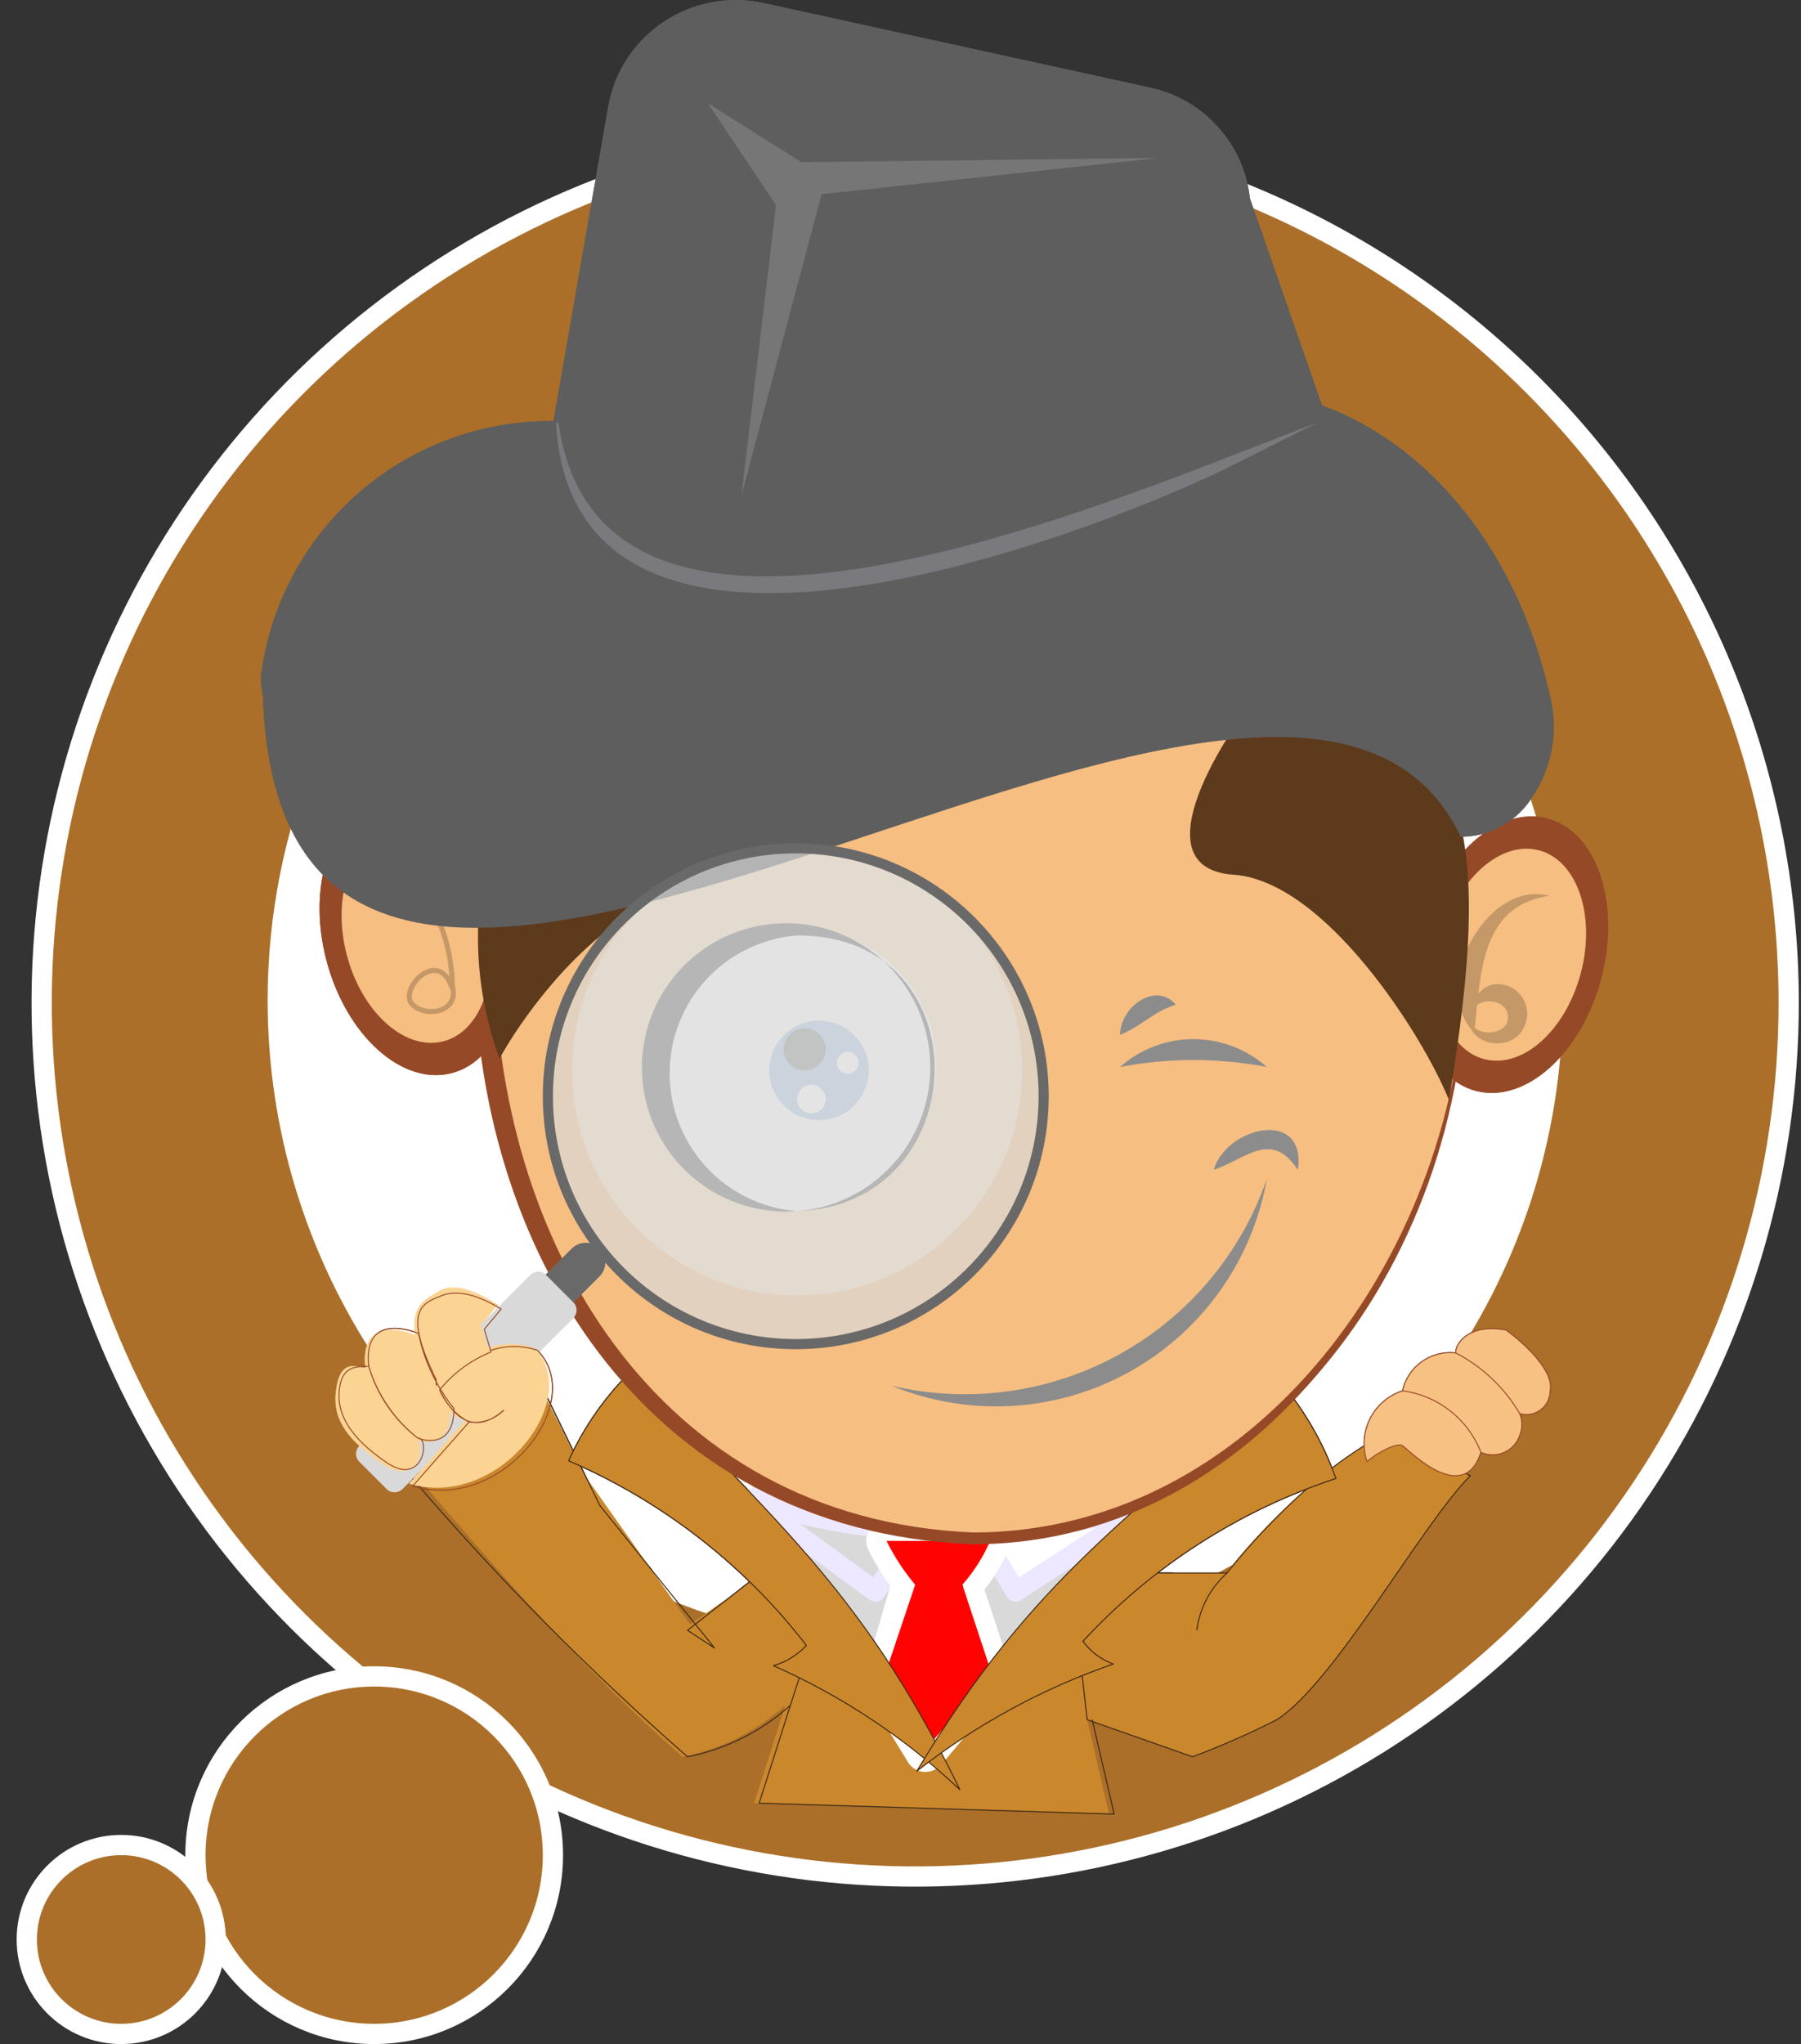 <svg width="89" height="101" viewBox="0 0 89 101" fill="none" xmlns="http://www.w3.org/2000/svg">
<rect x="0" y="0" width="89" height="101" fill="#333333" stroke="none"/>
<ellipse cx="44.225" cy="50" rx="41.667" ry="41.667" fill="white"/>
<path d="M45.642 84.638C41.891 81.903 38.895 78.262 36.934 74.055C39.63 74.944 42.432 75.476 45.267 75.638C46.392 75.638 47.517 75.638 48.559 75.638C51.527 75.573 54.466 75.039 57.267 74.055C54.112 78.3 50.164 81.894 45.642 84.638V84.638Z" fill="white"/>
<path d="M36.934 74.055C38.895 78.262 41.891 81.903 45.642 84.638C50.164 81.894 54.112 78.3 57.267 74.055M36.975 74.055C39.672 74.944 42.474 75.476 45.309 75.638M36.975 74.055L43.267 78.638L45.225 75.805M57.267 74.055C54.468 75.053 51.529 75.601 48.559 75.68M57.267 74.055L50.184 78.638L48.517 75.847M45.225 75.847C46.35 75.847 47.475 75.847 48.517 75.847" stroke="#EDE8FF" stroke-width="2" stroke-linejoin="round"/>
<path d="M54.474 77.722H60.641C65.237 75.747 69.99 74.158 74.849 72.972L70.974 78.638C68.587 81.03 65.947 83.153 63.099 84.972C61.746 85.66 60.355 86.272 58.933 86.805L53.724 84.972L54.808 89.638L37.266 89.097L38.808 84.263C37.373 85.553 35.617 86.431 33.724 86.805C28.842 82.529 24.274 77.906 20.058 72.972L23.766 71.305L26.308 68.055L29.391 74.388L34.099 80.263L36.433 78.638L38.224 77.222L41.224 81.388L45.641 85.805L53.099 79.43L54.474 77.722Z" fill="#CA872C"/>
<path d="M59.141 80.555C59.283 79.461 59.816 78.455 60.641 77.722M60.641 77.722H54.474L53.058 79.43M60.641 77.722C65.237 75.747 69.99 74.158 74.849 72.972L70.974 78.638C68.587 81.03 65.947 83.153 63.099 84.972C61.746 85.66 60.355 86.272 58.933 86.805L53.724 84.972M53.724 84.972L53.099 79.43M53.974 84.972L55.058 89.638L37.516 89.097L39.058 84.263M53.099 79.43L45.724 85.847L41.308 81.43M39.058 84.263L39.516 82.847L41.308 81.43M39.058 84.263C37.623 85.553 35.867 86.431 33.974 86.805C29.092 82.529 24.524 77.906 20.308 72.972L24.016 71.305L26.558 68.055L29.641 74.388L35.308 81.43L33.974 80.555L36.433 78.638L38.224 77.222L41.224 81.388" stroke="#3E2916" stroke-width="0.05" stroke-linejoin="round"/>
<path d="M45.225 78.305C44.667 77.642 44.192 76.915 43.808 76.138H48.933C48.59 76.927 48.126 77.658 47.558 78.305M45.058 78.305L43.642 83.138L45.725 86.555C46.642 85.597 48.933 82.597 48.933 82.597L47.558 78.43M45.058 78.43C45.933 79.388 46.725 79.388 47.558 78.43" stroke="white" stroke-width="2" stroke-linejoin="round"/>
<path d="M28.1 72.18C28.877 70.457 29.98 68.9 31.35 67.597C37.683 74.805 42.433 78.097 47.433 88.43C44.735 85.879 41.621 83.807 38.225 82.305C38.846 82.123 39.407 81.778 39.85 81.305C36.773 77.313 32.729 74.173 28.1 72.18Z" fill="#CA872C" stroke="#3E2713" stroke-width="0.05" stroke-linejoin="round"/>
<path d="M66.016 73.055C65.391 71.286 64.444 69.648 63.224 68.222C56.266 74.805 51.183 77.68 45.308 87.514C48.227 85.222 51.508 83.433 55.016 82.222C54.415 82.005 53.893 81.613 53.516 81.097C56.93 77.397 61.233 74.629 66.016 73.055V73.055Z" fill="#CA872C" stroke="#3E2713" stroke-width="0.05" stroke-linejoin="round"/>
<path d="M81.158 73.476C85.891 66.366 88.409 58.012 88.392 49.471C88.37 38.037 83.812 27.079 75.719 19.002C67.626 10.925 56.659 6.389 45.225 6.389C36.684 6.389 28.335 8.923 21.234 13.669C14.134 18.416 8.601 25.163 5.336 33.056C2.072 40.948 1.222 49.632 2.894 58.008C4.567 66.384 8.686 74.075 14.732 80.109C20.777 86.142 28.477 90.247 36.856 91.903C45.235 93.559 53.917 92.692 61.803 89.412C69.689 86.132 76.425 80.586 81.158 73.476ZM19.054 66.961C15.588 61.786 13.733 55.7 13.725 49.471C13.72 45.331 14.531 41.231 16.111 37.404C17.692 33.578 20.011 30.1 22.937 27.171C25.862 24.242 29.337 21.918 33.161 20.332C36.986 18.747 41.085 17.93 45.225 17.93C51.454 17.93 57.542 19.777 62.721 23.236C67.901 26.696 71.938 31.613 74.323 37.366C76.709 43.12 77.335 49.451 76.123 55.561C74.911 61.67 71.915 67.283 67.513 71.69C63.112 76.097 57.503 79.1 51.396 80.32C45.288 81.54 38.956 80.922 33.199 78.544C27.442 76.166 22.52 72.135 19.054 66.961Z" fill="#AB6F29" stroke="white"/>
<path d="M72.392 47.139C72.392 63.222 61.35 75.972 48.059 75.972C34.767 75.972 23.934 63.222 23.934 47.139C23.934 31.055 34.934 18.347 48.267 18.347C61.6 18.347 72.392 31.097 72.392 47.139Z" fill="#F6BE81" stroke="#964927" stroke-width="0.25" stroke-miterlimit="10"/>
<path d="M79.131 48.334C80.104 44.616 78.908 41.082 76.459 40.441C74.01 39.8 71.236 42.294 70.263 46.012C69.29 49.73 70.486 53.263 72.935 53.904C75.384 54.545 78.158 52.051 79.131 48.334Z" fill="#964927"/>
<path d="M78.122 48.07C78.868 45.22 77.939 42.509 76.046 42.014C74.154 41.518 72.016 43.427 71.27 46.276C70.524 49.126 71.453 51.837 73.345 52.333C75.237 52.828 77.376 50.919 78.122 48.07Z" fill="#F6BE81"/>
<path opacity="0.2" d="M76.225 43.722C72.683 43.722 72.058 47.888 72.058 49.43M72.058 49.43C71.725 50.763 73.475 51.013 74.1 50.347C75.225 49.055 72.767 47.597 72.058 49.472V49.43Z" stroke="black" stroke-width="0.25" stroke-miterlimit="10"/>
<path d="M22.328 53.023C24.776 52.382 25.972 48.848 24.999 45.131C24.026 41.413 21.252 38.919 18.803 39.56C16.354 40.201 15.158 43.734 16.131 47.452C17.105 51.17 19.879 53.664 22.328 53.023Z" fill="#964927"/>
<path d="M21.915 51.451C23.807 50.955 24.736 48.244 23.99 45.394C23.244 42.545 21.106 40.636 19.213 41.132C17.321 41.627 16.392 44.339 17.138 47.188C17.884 50.038 20.022 51.946 21.915 51.451Z" fill="#F6BE81"/>
<g opacity="0.2">
<path d="M19.059 42.846C22.1 42.138 24.142 46.055 23.225 48.596C22.559 46.18 21.725 43.763 19.059 42.846Z" fill="black"/>
<path d="M23.183 48.596C23.766 50.179 20.933 50.929 20.433 49.179C20.404 48.836 20.501 48.493 20.707 48.216C20.913 47.939 21.213 47.746 21.55 47.675C21.888 47.603 22.24 47.657 22.541 47.827C22.841 47.997 23.07 48.27 23.183 48.596V48.596ZM23.183 48.596C22.766 47.388 21.183 47.971 21.433 48.888C21.683 49.804 23.516 49.929 23.183 48.596Z" fill="black"/>
</g>
<path d="M35.516 42.764C30.974 42.389 26.515 48.055 24.849 51.097C23.802 48.145 23.571 44.965 24.18 41.893C24.788 38.82 26.214 35.969 28.307 33.639H35.516C37.391 36.722 40.016 43.097 35.516 42.764Z" fill="#5D3A1C"/>
<path d="M60.351 41.972C64.892 42.264 69.726 49.972 70.976 53.055C73.351 39.139 70.976 37.639 68.809 33.847L61.726 32.805C59.392 35.722 55.851 41.639 60.351 41.972Z" fill="#5D3A1C"/>
<path d="M39.392 64.013C45.536 64.013 50.517 59.032 50.517 52.888C50.517 46.744 45.536 41.763 39.392 41.763C33.248 41.763 28.267 46.744 28.267 52.888C28.267 59.032 33.248 64.013 39.392 64.013Z" fill="#FCDEBD"/>
<path d="M46.35 52.889C46.35 51.512 45.942 50.167 45.178 49.023C44.413 47.878 43.326 46.986 42.055 46.46C40.783 45.933 39.384 45.795 38.035 46.064C36.685 46.332 35.445 46.995 34.472 47.968C33.498 48.941 32.836 50.181 32.567 51.531C32.299 52.881 32.437 54.28 32.963 55.551C33.49 56.823 34.382 57.91 35.526 58.674C36.67 59.439 38.016 59.847 39.392 59.847" fill="#FCFCFC"/>
<path d="M46.35 52.889C46.35 51.512 45.942 50.167 45.178 49.023C44.413 47.878 43.326 46.986 42.055 46.46C40.783 45.933 39.384 45.795 38.035 46.064C36.685 46.332 35.445 46.995 34.472 47.968C33.498 48.941 32.836 50.181 32.567 51.531C32.299 52.881 32.437 54.28 32.963 55.551C33.49 56.823 34.382 57.91 35.526 58.674C36.67 59.439 38.016 59.847 39.392 59.847" stroke="black" stroke-width="0.15"/>
<path d="M40.474 55.347C41.832 55.347 42.932 54.246 42.932 52.889C42.932 51.531 41.832 50.43 40.474 50.43C39.116 50.43 38.016 51.531 38.016 52.889C38.016 54.246 39.116 55.347 40.474 55.347Z" fill="#ABC7E5"/>
<path d="M39.765 52.889C40.341 52.889 40.807 52.423 40.807 51.847C40.807 51.272 40.341 50.806 39.765 50.806C39.19 50.806 38.724 51.272 38.724 51.847C38.724 52.423 39.19 52.889 39.765 52.889Z" fill="#8E908F"/>
<path d="M40.1 55.014C40.491 55.014 40.808 54.697 40.808 54.306C40.808 53.914 40.491 53.597 40.1 53.597C39.709 53.597 39.392 53.914 39.392 54.306C39.392 54.697 39.709 55.014 40.1 55.014Z" fill="white"/>
<path d="M41.892 53.055C42.191 53.055 42.434 52.812 42.434 52.513C42.434 52.214 42.191 51.972 41.892 51.972C41.593 51.972 41.351 52.214 41.351 52.513C41.351 52.812 41.593 53.055 41.892 53.055Z" fill="white"/>
<path d="M48.059 66.139C50.642 67.097 57.142 66.805 62.6 58.222M65.059 56.639C64.85 55.472 63.725 53.889 60.892 56.639M55.434 52.472C56.546 51.867 57.792 51.549 59.059 51.549C60.325 51.549 61.571 51.867 62.684 52.472M55.434 50.889C55.809 50.18 56.892 48.93 58.184 49.389" stroke="#8C8C8C" stroke-width="0.15" stroke-miterlimit="10"/>
<path d="M47.35 48.639C45.808 53.347 48.683 46.972 38.517 41.972C41.65 41.682 44.784 42.525 47.35 44.347C50.183 47.472 47.85 47.055 47.35 48.639Z" fill="white"/>
<path d="M50.671 52.012C51.534 51.576 51.772 50.307 51.202 49.177C50.632 48.047 49.471 47.484 48.608 47.919C47.745 48.354 47.507 49.623 48.077 50.753C48.647 51.883 49.808 52.447 50.671 52.012Z" fill="#D9D9D9"/>
<path d="M29.641 61.68C29.817 61.866 29.915 62.112 29.915 62.368C29.915 62.623 29.817 62.869 29.641 63.055L28.141 64.555C27.955 64.731 27.709 64.829 27.453 64.829C27.198 64.829 26.952 64.731 26.766 64.555C26.59 64.369 26.492 64.123 26.492 63.868C26.492 63.612 26.59 63.366 26.766 63.18L28.266 61.68C28.452 61.504 28.698 61.406 28.953 61.406C29.209 61.406 29.455 61.504 29.641 61.68V61.68Z" fill="#696969"/>
<path d="M26.215 62.999L17.759 71.454C17.547 71.666 17.547 72.009 17.759 72.22L19.114 73.576C19.326 73.787 19.669 73.787 19.88 73.576L28.336 65.12C28.548 64.908 28.548 64.565 28.336 64.354L26.981 62.999C26.769 62.787 26.426 62.787 26.215 62.999Z" fill="#D9D9D9"/>
<path d="M21.682 63.804C22.557 63.263 23.849 64.013 24.599 64.471L23.766 65.471L24.099 66.596C24.842 66.345 25.647 66.345 26.391 66.596C28.891 69.096 24.641 74.638 20.224 73.305L23.016 70.138H22.766C22.57 70.038 22.399 69.896 22.266 69.721C22.266 71.346 21.182 71.346 20.599 71.18C21.057 71.513 20.599 73.471 18.932 72.346C17.266 71.221 16.432 70.221 16.599 68.763C16.766 67.305 17.391 67.43 18.057 67.596C17.807 65.388 19.474 65.555 20.516 65.971C20.307 64.471 21.016 64.221 21.682 63.804Z" fill="#FBD393"/>
<path d="M21.558 68.472V68.18C19.85 64.68 20.891 64.388 21.85 64.013C22.808 63.639 24.016 64.222 24.766 64.68L23.933 65.68L24.266 66.805M21.725 68.68C22.891 71.013 24.183 70.305 24.891 69.68C24.672 69.904 24.404 70.074 24.107 70.175C23.81 70.277 23.494 70.307 23.183 70.263M21.725 68.68C22.014 69.36 22.529 69.919 23.183 70.263M21.725 68.68C22.399 67.849 23.273 67.204 24.266 66.805M23.183 70.263L20.391 73.43C24.808 74.763 29.058 69.263 26.558 66.722C25.815 66.471 25.01 66.471 24.266 66.722M18.225 67.513C17.975 65.305 19.641 65.472 20.683 65.888C20.963 67.246 21.563 68.518 22.433 69.597C22.433 71.43 21.141 71.263 20.641 71.055M18.225 67.513C18.648 68.914 19.491 70.151 20.641 71.055M18.225 67.513C18.632 68.921 19.479 70.162 20.641 71.055M18.225 67.513C17.558 67.513 16.891 67.513 16.766 68.68C16.641 69.847 17.266 71.013 19.1 72.263C20.933 73.513 21.266 71.013 20.641 71.055" stroke="#974C28" stroke-width="0.05" stroke-linejoin="round"/>
<path d="M73.182 71.763C72.307 74.472 69.598 71.555 69.307 71.43C69.015 71.305 68.057 71.763 67.557 72.222C67.439 71.877 67.392 71.513 67.416 71.149C67.441 70.786 67.538 70.431 67.701 70.106C67.863 69.78 68.089 69.49 68.365 69.253C68.641 69.015 68.961 68.835 69.307 68.722C69.436 68.141 69.776 67.628 70.261 67.282C70.745 66.936 71.34 66.781 71.932 66.847C71.932 66.305 72.682 65.388 74.432 65.722C75.223 66.305 76.848 67.722 76.598 68.763C76.593 68.942 76.547 69.117 76.463 69.275C76.379 69.433 76.26 69.57 76.115 69.674C75.97 69.779 75.803 69.849 75.627 69.879C75.451 69.909 75.27 69.898 75.098 69.847C75.242 70.193 75.242 70.583 75.098 70.93C75.034 71.116 74.933 71.286 74.799 71.431C74.666 71.575 74.504 71.69 74.324 71.769C74.143 71.847 73.949 71.887 73.752 71.886C73.555 71.885 73.361 71.843 73.182 71.763V71.763Z" fill="#F7C183"/>
<path d="M69.307 68.722C70.166 68.835 70.979 69.177 71.661 69.712C72.343 70.247 72.868 70.955 73.182 71.763M69.307 68.722C69.436 68.141 69.776 67.628 70.261 67.282C70.745 66.936 71.34 66.781 71.932 66.847M69.307 68.722C68.961 68.835 68.641 69.015 68.365 69.253C68.089 69.49 67.863 69.78 67.701 70.106C67.538 70.431 67.441 70.786 67.416 71.149C67.392 71.513 67.439 71.877 67.557 72.222C68.057 71.763 69.057 71.263 69.307 71.43C69.557 71.597 72.307 74.472 73.182 71.763M73.182 71.763C73.361 71.843 73.555 71.885 73.752 71.886C73.949 71.887 74.143 71.847 74.324 71.769C74.504 71.69 74.666 71.575 74.799 71.431C74.933 71.286 75.034 71.116 75.098 70.93C75.242 70.583 75.242 70.193 75.098 69.847M71.932 66.847C71.932 66.305 72.682 65.388 74.432 65.722C75.223 66.305 76.848 67.722 76.598 68.763C76.593 68.942 76.547 69.117 76.463 69.275C76.379 69.433 76.26 69.57 76.115 69.674C75.97 69.779 75.803 69.849 75.627 69.879C75.451 69.909 75.27 69.898 75.098 69.847M71.932 66.847C73.25 67.526 74.348 68.567 75.098 69.847" stroke="#974C28" stroke-width="0.05" stroke-linejoin="round"/>
<path d="M50.767 22.597C53.491 20.389 56.884 19.17 60.392 19.139C68.1 19.139 74.641 25.347 76.641 34.597C76.817 35.401 76.83 36.231 76.68 37.04C76.529 37.848 76.219 38.619 75.767 39.306C75.398 39.928 74.874 40.443 74.245 40.801C73.617 41.159 72.906 41.347 72.183 41.347C63.308 22.597 12.975 65.722 12.975 33.431C23.267 33.431 33.183 37.597 41.017 30.972L50.767 22.597ZM27.35 20.806L30.058 5.264C30.205 4.423 30.521 3.62 30.987 2.904C31.452 2.188 32.057 1.573 32.767 1.097C33.48 0.616 34.283 0.283 35.127 0.119C35.972 -0.046 36.841 -0.039 37.683 0.139L56.725 4.306C58.042 4.565 59.242 5.238 60.149 6.228C61.056 7.217 61.623 8.471 61.767 9.806L65.6 20.806C64.933 20.806 59.808 22.597 59.1 22.597C54.933 22.597 47.725 33.139 45.433 29.306C45.433 29.306 47.975 28.514 40.933 34.597C33.892 40.681 27.35 38.181 17.683 38.181C17.056 38.186 16.434 38.067 15.853 37.831C15.272 37.595 14.743 37.246 14.297 36.804C13.852 36.363 13.498 35.837 13.257 35.258C13.016 34.679 12.892 34.058 12.892 33.431C13.331 29.918 15.048 26.69 17.714 24.362C20.381 22.034 23.81 20.768 27.35 20.806V20.806Z" fill="#5E5E5E"/>
<path d="M37.308 18.638L38.35 10.305L34.975 5.263L42.058 8.18L57.266 7.805L40.975 10.305L36.808 20.18L37.308 18.638Z" fill="#D9D9D9"/>
<path opacity="0.2" d="M27.6 20.888C27.267 26.888 34.35 35.346 65.1 20.888" stroke="#EDE8FF" stroke-width="0.25" stroke-linejoin="round"/>
<path opacity="0.4" d="M39.6 66.472C47.102 66.472 53.183 60.391 53.183 52.889C53.183 45.387 47.102 39.306 39.6 39.306C32.098 39.306 26.017 45.387 26.017 52.889C26.017 60.391 32.098 66.472 39.6 66.472Z" fill="#D9D9D9" stroke="black" stroke-width="0.25"/>
<path d="M39.392 59.847C40.305 59.847 41.21 59.667 42.054 59.318C42.899 58.968 43.666 58.456 44.312 57.809C44.958 57.163 45.471 56.396 45.82 55.552C46.17 54.708 46.35 53.803 46.35 52.889" fill="#FCFCFC"/>
<path d="M39.392 59.847C40.305 59.847 41.21 59.667 42.054 59.318C42.899 58.968 43.666 58.456 44.312 57.809C44.958 57.163 45.471 56.396 45.82 55.552C46.17 54.708 46.35 53.803 46.35 52.889" stroke="black" stroke-width="0.15" stroke-miterlimit="10"/>
<path d="M45.642 84.638C41.891 81.903 38.895 78.262 36.934 74.055C39.63 74.944 42.432 75.476 45.267 75.638C46.392 75.638 47.517 75.638 48.559 75.638C51.527 75.573 54.466 75.039 57.267 74.055C54.112 78.3 50.164 81.894 45.642 84.638V84.638Z" fill="white"/>
<path d="M36.934 74.055C38.895 78.262 41.891 81.903 45.642 84.638C50.164 81.894 54.112 78.3 57.267 74.055M36.975 74.055C39.672 74.944 42.474 75.476 45.309 75.638ZM36.975 74.055L43.267 78.638L45.225 75.805M57.267 74.055C54.468 75.053 51.529 75.601 48.559 75.68ZM57.267 74.055L50.184 78.638L48.517 75.847M45.225 75.847C46.35 75.847 47.475 75.847 48.517 75.847Z" fill="#D9D9D9"/>
<path d="M36.934 74.055C38.895 78.262 41.891 81.903 45.642 84.638C50.164 81.894 54.112 78.3 57.267 74.055M57.267 74.055C54.468 75.053 51.529 75.601 48.559 75.68M57.267 74.055L50.184 78.638L48.517 75.847C47.475 75.847 46.35 75.847 45.225 75.847M45.309 75.638C42.474 75.476 39.672 74.944 36.975 74.055L43.267 78.638L45.225 75.805" stroke="#EDE8FF" stroke-linejoin="round"/>
<path d="M54.475 77.722H60.641C60.503 77.722 64.325 72.917 68.492 70.833L72.658 72.917C70.271 75.308 65.947 83.153 63.1 84.972C61.746 85.66 60.355 86.272 58.933 86.805L53.725 84.972L54.808 89.639L37.266 89.097L38.808 84.264C37.373 85.553 35.617 86.431 33.725 86.805C28.842 82.529 24.791 77.851 20.574 72.917L23.766 71.305L26.825 68.75L28.908 72.917L34.1 80.264L36.433 78.639L38.225 77.222L41.225 81.389L45.641 85.805L53.1 79.43L54.475 77.722Z" fill="#CA872C"/>
<path d="M59.141 80.555C59.283 79.461 59.816 78.455 60.641 77.722M60.641 77.722H54.474L53.058 79.43M60.641 77.722C60.641 77.722 64.324 72.917 68.491 70.833L72.657 72.917C70.271 75.308 65.947 83.153 63.099 84.972C61.746 85.66 60.355 86.272 58.933 86.805L53.724 84.972L53.099 79.43L45.724 85.847L41.308 81.43L39.516 82.847L39.058 84.263M53.974 84.972L55.058 89.638L37.516 89.097L39.058 84.263M39.058 84.263C37.623 85.553 35.867 86.431 33.974 86.805C29.092 82.529 24.524 77.906 20.308 72.972L24.016 71.305L26.558 68.055L29.641 74.388L35.308 81.43L33.974 80.555L36.433 78.638L38.224 77.222L41.224 81.388" stroke="#3E2916" stroke-width="0.05" stroke-linejoin="round"/>
<path d="M45.225 78.305C44.667 77.642 44.192 76.915 43.808 76.138H48.933C48.59 76.927 48.126 77.658 47.558 78.305L48.933 82.472C48.933 82.472 46.642 85.472 45.725 86.43L43.642 83.013L45.225 78.305Z" fill="#FF0202"/>
<path d="M45.225 78.305C44.667 77.642 44.192 76.915 43.808 76.138H48.933C48.59 76.927 48.126 77.658 47.558 78.305M45.058 78.305L43.642 83.138L45.725 86.555C46.642 85.597 48.933 82.597 48.933 82.597L47.558 78.43M45.058 78.43C45.933 79.388 46.725 79.388 47.558 78.43" stroke="white" stroke-width="2" stroke-linejoin="round"/>
<path d="M45.225 78.305C44.667 77.642 44.192 76.915 43.808 76.138H48.933C48.59 76.927 48.126 77.658 47.558 78.305L48.933 82.472C48.933 82.472 46.642 85.472 45.725 86.43L43.642 83.013L45.225 78.305Z" fill="#FF0202"/>
<path d="M28.1 72.18C28.877 70.457 29.98 68.9 31.35 67.597C37.683 74.805 42.433 78.097 47.433 88.43C44.735 85.879 41.621 83.807 38.225 82.305C38.846 82.123 39.407 81.778 39.85 81.305C36.773 77.313 32.729 74.173 28.1 72.18Z" fill="#CA872C" stroke="#3E2713" stroke-width="0.05" stroke-linejoin="round"/>
<path d="M66.016 73.055C65.391 71.286 64.444 69.648 63.224 68.222C56.266 74.805 51.183 77.68 45.308 87.514C48.227 85.222 51.508 83.433 55.016 82.222C54.415 82.005 53.893 81.613 53.516 81.097C56.93 77.397 61.233 74.629 66.016 73.055V73.055Z" fill="#CA872C" stroke="#3E2713" stroke-width="0.05" stroke-linejoin="round"/>
<path d="M48.059 75.972C61.498 75.972 72.392 63.063 72.392 47.139C72.392 31.215 61.498 18.306 48.059 18.306C34.62 18.306 23.726 31.215 23.726 47.139C23.726 63.063 34.62 75.972 48.059 75.972Z" fill="#F6BE81"/>
<path d="M72.391 47.138C72.724 60.93 62.891 76.305 48.058 76.305C15.224 74.972 15.224 19.513 48.058 17.972C62.891 17.972 72.724 33.305 72.391 47.138V47.138ZM72.391 47.138C72.391 33.513 62.683 18.513 48.058 18.597C16.558 19.972 16.558 74.347 48.058 75.722C62.683 75.722 72.558 60.763 72.391 47.138V47.138Z" fill="#964927"/>
<path d="M79.131 48.334C80.104 44.616 78.908 41.082 76.459 40.441C74.01 39.8 71.236 42.294 70.263 46.012C69.29 49.73 70.486 53.263 72.935 53.904C75.384 54.545 78.158 52.051 79.131 48.334Z" fill="#964927"/>
<path d="M78.122 48.07C78.868 45.22 77.939 42.509 76.046 42.014C74.154 41.518 72.016 43.427 71.27 46.276C70.524 49.126 71.453 51.837 73.345 52.333C75.237 52.828 77.376 50.919 78.122 48.07Z" fill="#F6BE81"/>
<g opacity="0.2">
<path d="M76.559 44.264C73.1 44.764 73.184 48.222 72.85 51.014C70.6 48.764 73.475 43.431 76.559 44.264Z" fill="black"/>
<path d="M72.683 50.014C72.349 51.264 74.433 51.306 74.516 50.347C74.599 49.389 73.141 49.139 72.683 50.014ZM72.683 50.014C72.683 49.472 73.224 48.514 74.183 48.639C74.398 48.665 74.605 48.738 74.789 48.854C74.972 48.97 75.128 49.126 75.244 49.309C75.359 49.493 75.433 49.7 75.458 49.916C75.484 50.132 75.461 50.35 75.391 50.556C74.891 52.222 72.141 51.639 72.683 50.014Z" fill="black"/>
</g>
<path d="M22.328 53.023C24.776 52.382 25.972 48.848 24.999 45.131C24.026 41.413 21.252 38.919 18.803 39.56C16.354 40.201 15.158 43.734 16.131 47.452C17.105 51.17 19.879 53.664 22.328 53.023Z" fill="#964927"/>
<path d="M21.915 51.451C23.807 50.955 24.736 48.244 23.99 45.394C23.244 42.545 21.106 40.636 19.213 41.132C17.321 41.627 16.392 44.339 17.138 47.188C17.884 50.038 20.022 51.946 21.915 51.451Z" fill="#F6BE81"/>
<path opacity="0.2" d="M18.184 42.972C21.725 43.18 22.35 47.138 22.35 48.722M22.35 48.722C22.725 50.055 20.975 50.305 20.35 49.597C19.725 48.888 21.6 46.847 22.309 48.722H22.35Z" stroke="black" stroke-width="0.25" stroke-miterlimit="10"/>
<path d="M35.309 43.972C30.808 43.638 26.35 49.305 24.683 52.305C23.593 49.342 23.335 46.136 23.938 43.036C24.54 39.937 25.98 37.061 28.1 34.722H35.267C37.225 37.93 39.85 44.305 35.309 43.972Z" fill="#5D3A1C"/>
<path d="M60.975 43.222C65.516 43.556 70.35 51.222 71.6 54.347C73.975 40.389 71.6 38.931 69.433 35.139L62.35 34.056C60.017 36.972 56.475 42.931 60.975 43.222Z" fill="#5D3A1C"/>
<path d="M39.392 64.013C45.536 64.013 50.517 59.032 50.517 52.888C50.517 46.744 45.536 41.763 39.392 41.763C33.248 41.763 28.267 46.744 28.267 52.888C28.267 59.032 33.248 64.013 39.392 64.013Z" fill="#FCDEBD"/>
<path d="M39.392 59.847C38.467 59.858 37.549 59.687 36.69 59.343C35.832 58.999 35.05 58.49 34.388 57.844C33.726 57.197 33.198 56.427 32.834 55.577C32.47 54.727 32.278 53.813 32.267 52.889C32.348 51.069 33.107 49.346 34.395 48.059C35.683 46.771 37.406 46.012 39.225 45.93C40.155 45.883 41.085 46.031 41.955 46.363C42.825 46.694 43.616 47.204 44.278 47.859C44.941 48.513 45.46 49.298 45.802 50.164C46.144 51.03 46.303 51.958 46.267 52.889C46.206 54.701 45.464 56.423 44.19 57.712C42.916 59.002 41.203 59.764 39.392 59.847V59.847Z" fill="#FCFCFC"/>
<path d="M39.391 59.847C38.413 59.922 37.429 59.794 36.502 59.471C35.575 59.148 34.725 58.637 34.005 57.97C33.285 57.303 32.71 56.494 32.317 55.595C31.924 54.695 31.722 53.724 31.722 52.743C31.722 51.761 31.924 50.79 32.317 49.891C32.71 48.991 33.285 48.183 34.005 47.516C34.725 46.849 35.575 46.337 36.502 46.014C37.429 45.691 38.413 45.563 39.391 45.639C41.181 45.776 42.854 46.584 44.074 47.901C45.294 49.218 45.972 50.947 45.972 52.743C45.972 54.538 45.294 56.267 44.074 57.584C42.854 58.902 41.181 59.71 39.391 59.847V59.847ZM39.391 59.847C48.266 59.555 48.641 46.18 39.391 46.222C37.676 46.356 36.075 47.132 34.907 48.395C33.74 49.658 33.091 51.314 33.091 53.034C33.091 54.754 33.74 56.411 34.907 57.674C36.075 58.937 37.676 59.713 39.391 59.847Z" fill="#666666"/>
<path d="M40.474 55.347C41.832 55.347 42.932 54.246 42.932 52.889C42.932 51.531 41.832 50.43 40.474 50.43C39.116 50.43 38.016 51.531 38.016 52.889C38.016 54.246 39.116 55.347 40.474 55.347Z" fill="#ABC7E5"/>
<path d="M39.765 52.889C40.341 52.889 40.807 52.423 40.807 51.847C40.807 51.272 40.341 50.806 39.765 50.806C39.19 50.806 38.724 51.272 38.724 51.847C38.724 52.423 39.19 52.889 39.765 52.889Z" fill="#8E908F"/>
<path d="M40.1 55.014C40.491 55.014 40.808 54.697 40.808 54.306C40.808 53.914 40.491 53.597 40.1 53.597C39.709 53.597 39.392 53.914 39.392 54.306C39.392 54.697 39.709 55.014 40.1 55.014Z" fill="white"/>
<path d="M41.892 53.055C42.191 53.055 42.434 52.812 42.434 52.513C42.434 52.214 42.191 51.972 41.892 51.972C41.593 51.972 41.351 52.214 41.351 52.513C41.351 52.812 41.593 53.055 41.892 53.055Z" fill="white"/>
<path d="M44.059 68.472C47.865 69.367 51.868 68.819 55.293 66.933C58.718 65.048 61.322 61.958 62.6 58.263C62.248 60.263 61.452 62.159 60.271 63.81C59.089 65.462 57.553 66.828 55.774 67.807C53.995 68.787 52.019 69.355 49.992 69.47C47.964 69.585 45.937 69.243 44.059 68.472V68.472Z" fill="#8C8C8C"/>
<path d="M55.35 52.722C56.349 51.835 57.638 51.345 58.975 51.345C60.311 51.345 61.601 51.835 62.6 52.722C60.205 52.264 57.745 52.264 55.35 52.722Z" fill="#8C8C8C"/>
<path d="M55.35 51.138C55.35 49.763 57.1 48.472 58.1 49.638C56.808 50.097 56.6 50.597 55.35 51.138Z" fill="#8C8C8C"/>
<path d="M29.641 61.68C29.817 61.866 29.915 62.112 29.915 62.368C29.915 62.623 29.817 62.869 29.641 63.055L28.141 64.555C27.955 64.731 27.709 64.829 27.453 64.829C27.198 64.829 26.952 64.731 26.766 64.555C26.59 64.369 26.492 64.123 26.492 63.868C26.492 63.612 26.59 63.366 26.766 63.18L28.266 61.68C28.452 61.504 28.698 61.406 28.953 61.406C29.209 61.406 29.455 61.504 29.641 61.68V61.68Z" fill="#696969"/>
<path d="M26.215 62.999L17.759 71.454C17.547 71.666 17.547 72.009 17.759 72.22L19.114 73.576C19.326 73.787 19.669 73.787 19.88 73.576L28.336 65.12C28.548 64.908 28.548 64.565 28.336 64.354L26.981 62.999C26.769 62.787 26.426 62.787 26.215 62.999Z" fill="#D9D9D9"/>
<path d="M21.682 63.804C22.557 63.263 23.849 64.013 24.599 64.471L23.766 65.471L24.099 66.596C24.842 66.345 25.647 66.345 26.391 66.596C28.891 69.096 24.641 74.638 20.224 73.305L23.016 70.138H22.766C22.57 70.038 22.399 69.896 22.266 69.721C22.266 71.346 21.182 71.346 20.599 71.18C21.057 71.513 20.599 73.471 18.932 72.346C17.266 71.221 16.432 70.221 16.599 68.763C16.766 67.305 17.391 67.43 18.057 67.596C17.807 65.388 19.474 65.555 20.516 65.971C20.307 64.471 21.016 64.221 21.682 63.804Z" fill="#FBD393"/>
<path d="M21.558 68.472V68.18C19.85 64.68 20.891 64.388 21.85 64.013C22.808 63.639 24.016 64.222 24.766 64.68L23.933 65.68L24.266 66.805M21.725 68.68C22.891 71.013 24.183 70.305 24.891 69.68C24.672 69.904 24.404 70.074 24.107 70.175C23.81 70.277 23.494 70.307 23.183 70.263M21.725 68.68C22.014 69.36 22.529 69.919 23.183 70.263M21.725 68.68C22.399 67.849 23.273 67.204 24.266 66.805M23.183 70.263L20.391 73.43C24.808 74.763 29.058 69.263 26.558 66.722C25.815 66.471 25.01 66.471 24.266 66.722M18.225 67.513C17.975 65.305 19.641 65.472 20.683 65.888C20.963 67.246 21.563 68.518 22.433 69.597C22.433 71.43 21.141 71.263 20.641 71.055M18.225 67.513C18.648 68.914 19.491 70.151 20.641 71.055M18.225 67.513C18.632 68.921 19.479 70.162 20.641 71.055M18.225 67.513C17.558 67.513 16.891 67.513 16.766 68.68C16.641 69.847 17.266 71.013 19.1 72.263C20.933 73.513 21.266 71.013 20.641 71.055" stroke="#974C28" stroke-width="0.05" stroke-linejoin="round"/>
<path d="M73.182 71.763C72.307 74.472 69.598 71.555 69.307 71.43C69.015 71.305 68.057 71.763 67.557 72.222C67.439 71.877 67.392 71.513 67.416 71.149C67.441 70.786 67.538 70.431 67.701 70.106C67.863 69.78 68.089 69.49 68.365 69.253C68.641 69.015 68.961 68.835 69.307 68.722C69.436 68.141 69.776 67.628 70.261 67.282C70.745 66.936 71.34 66.781 71.932 66.847C71.932 66.305 72.682 65.388 74.432 65.722C75.223 66.305 76.848 67.722 76.598 68.763C76.593 68.942 76.547 69.117 76.463 69.275C76.379 69.433 76.26 69.57 76.115 69.674C75.97 69.779 75.803 69.849 75.627 69.879C75.451 69.909 75.27 69.898 75.098 69.847C75.242 70.193 75.242 70.583 75.098 70.93C75.034 71.116 74.933 71.286 74.799 71.431C74.666 71.575 74.504 71.69 74.324 71.769C74.143 71.847 73.949 71.887 73.752 71.886C73.555 71.885 73.361 71.843 73.182 71.763V71.763Z" fill="#F7C183"/>
<path d="M69.307 68.722C70.166 68.835 70.979 69.177 71.661 69.712C72.343 70.247 72.868 70.955 73.182 71.763M69.307 68.722C69.436 68.141 69.776 67.628 70.261 67.282C70.745 66.936 71.34 66.781 71.932 66.847M69.307 68.722C68.961 68.835 68.641 69.015 68.365 69.253C68.089 69.49 67.863 69.78 67.701 70.106C67.538 70.431 67.441 70.786 67.416 71.149C67.392 71.513 67.439 71.877 67.557 72.222C68.057 71.763 69.057 71.263 69.307 71.43C69.557 71.597 72.307 74.472 73.182 71.763M73.182 71.763C73.361 71.843 73.555 71.885 73.752 71.886C73.949 71.887 74.143 71.847 74.324 71.769C74.504 71.69 74.666 71.575 74.799 71.431C74.933 71.286 75.034 71.116 75.098 70.93C75.242 70.583 75.242 70.193 75.098 69.847M71.932 66.847C71.932 66.305 72.682 65.388 74.432 65.722C75.223 66.305 76.848 67.722 76.598 68.763C76.593 68.942 76.547 69.117 76.463 69.275C76.379 69.433 76.26 69.57 76.115 69.674C75.97 69.779 75.803 69.849 75.627 69.879C75.451 69.909 75.27 69.898 75.098 69.847M71.932 66.847C73.25 67.526 74.348 68.567 75.098 69.847" stroke="#974C28" stroke-width="0.05" stroke-linejoin="round"/>
<path d="M50.767 22.597C53.491 20.389 56.884 19.17 60.392 19.139C68.1 19.139 74.641 25.347 76.641 34.597C76.817 35.401 76.83 36.231 76.68 37.04C76.529 37.848 76.219 38.619 75.767 39.306C75.398 39.928 74.874 40.443 74.245 40.801C73.617 41.159 72.906 41.347 72.183 41.347C63.308 22.597 12.975 65.722 12.975 33.431C23.267 33.431 33.183 37.597 41.017 30.972L50.767 22.597ZM27.35 20.806L30.058 5.264C30.205 4.423 30.521 3.62 30.987 2.904C31.452 2.188 32.057 1.573 32.767 1.097C33.48 0.616 34.283 0.283 35.127 0.119C35.972 -0.046 36.841 -0.039 37.683 0.139L56.725 4.306C58.042 4.565 59.242 5.238 60.149 6.228C61.056 7.217 61.623 8.471 61.767 9.806L65.6 20.806C64.933 20.806 59.808 22.597 59.1 22.597C54.933 22.597 47.725 33.139 45.433 29.306C45.433 29.306 47.975 28.514 40.933 34.597C33.892 40.681 27.35 38.181 17.683 38.181C17.056 38.186 16.434 38.067 15.853 37.831C15.272 37.595 14.743 37.246 14.297 36.804C13.852 36.363 13.498 35.837 13.257 35.258C13.016 34.679 12.892 34.058 12.892 33.431C13.331 29.918 15.048 26.69 17.714 24.362C20.381 22.034 23.81 20.768 27.35 20.806V20.806Z" fill="#5E5E5E"/>
<path opacity="0.2" d="M38.35 10.138L34.975 5.097L39.6 8.013L57.266 7.805L40.6 9.597L36.641 24.472L38.35 10.138Z" fill="#D9D9D9"/>
<g opacity="0.2">
<path d="M27.601 20.888C29.726 36.263 56.476 24.055 65.101 20.888L60.267 23.305C52.142 27.138 28.309 35.805 27.476 20.888H27.601Z" fill="#EDE8FF"/>
</g>
<path d="M64.141 57.805C62.808 55.805 61.6 57.264 59.975 57.805C60.6 55.68 64.558 54.722 64.141 57.805Z" fill="#8C8C8C"/>
<circle cx="8.333" cy="8.333" r="8.833" transform="matrix(-1 0 0 1 26.824 83.334)" fill="#AB6F29" stroke="white"/>
<circle cx="4.167" cy="4.167" r="4.667" transform="matrix(-1 0 0 1 10.157 91.666)" fill="#AB6F29" stroke="white"/>
<circle cx="39.324" cy="54.166" r="12.25" fill="#D9D9D9" fill-opacity="0.7" stroke="#696969" stroke-width="0.5"/>
</svg>
